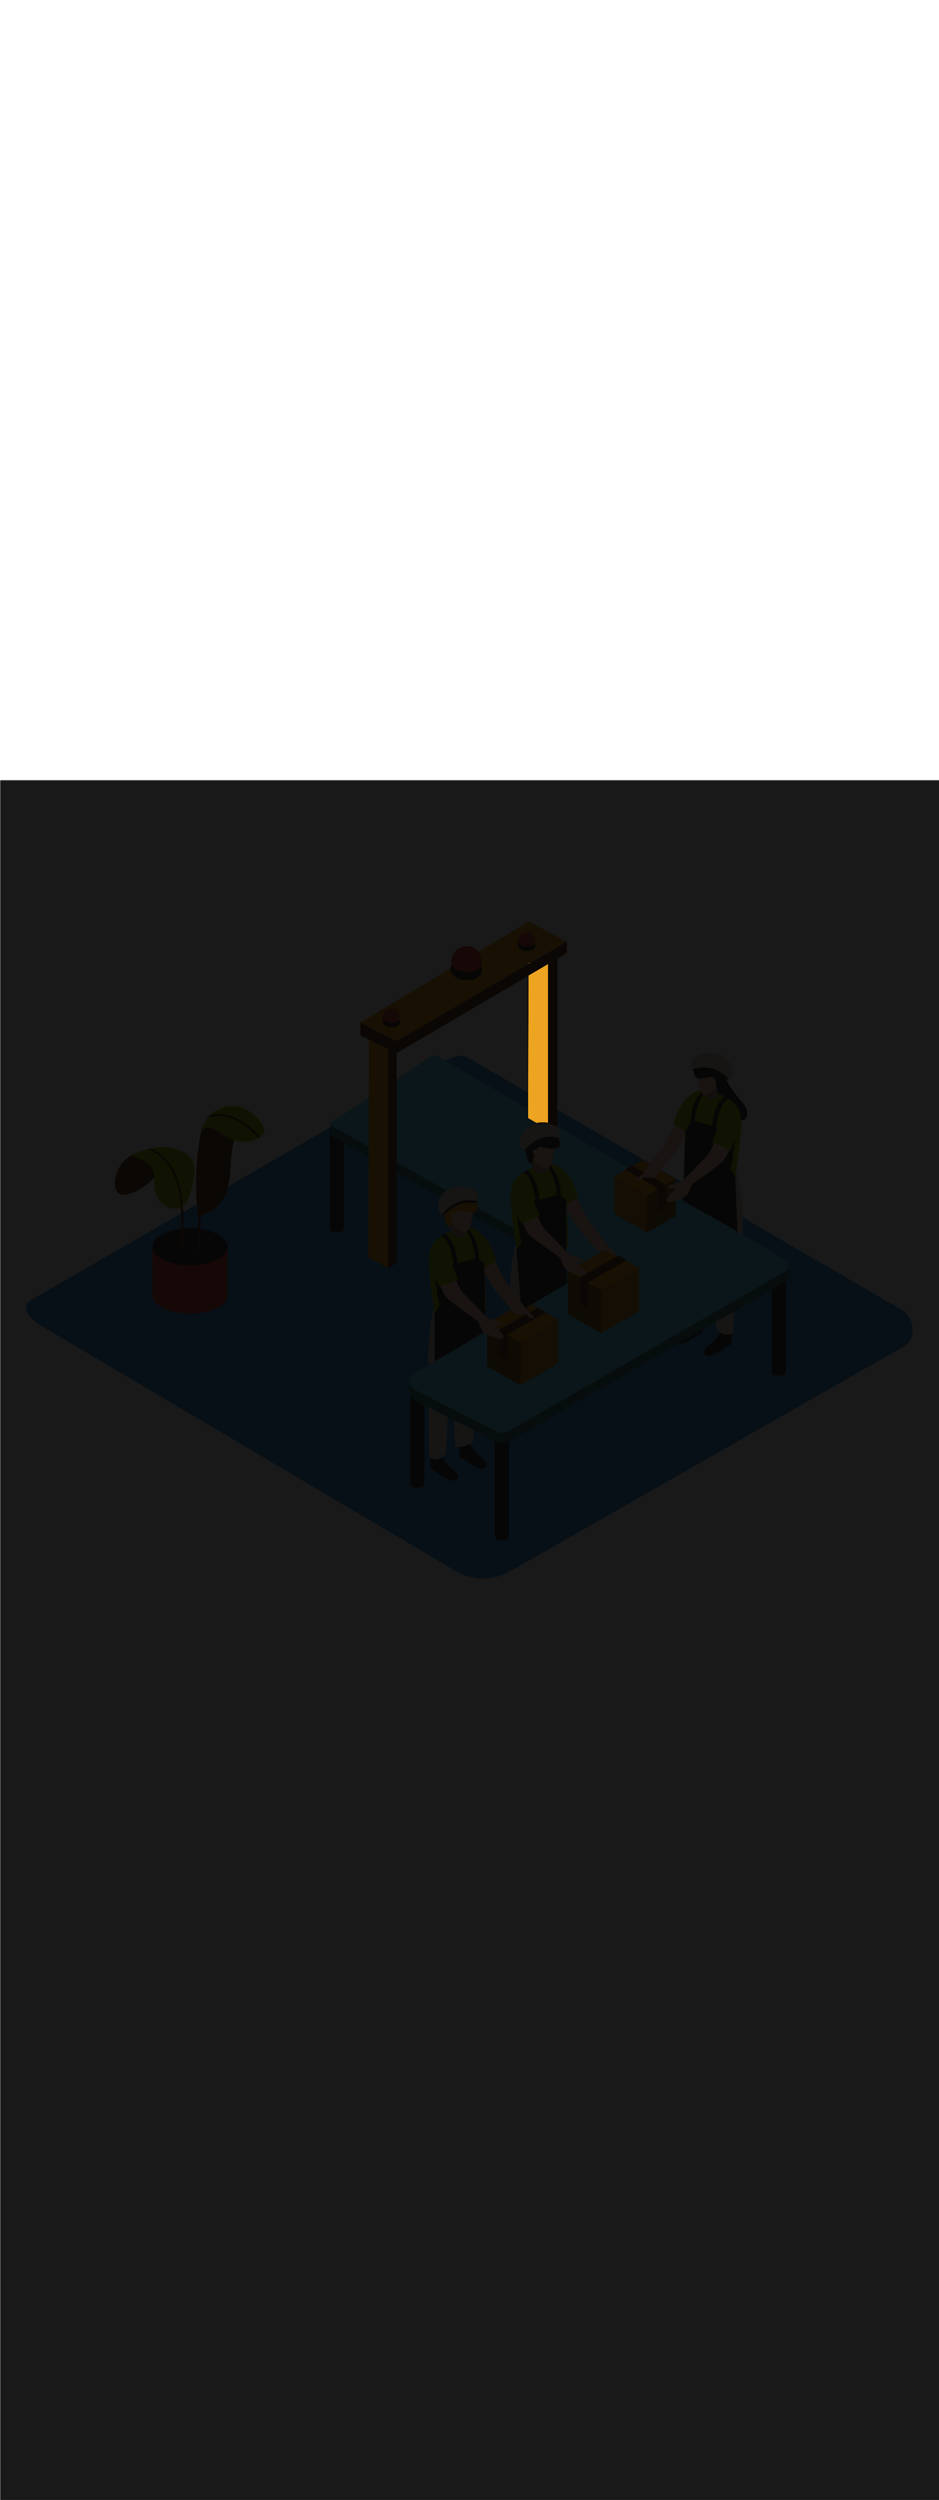 <ns0:svg xmlns:ns0="http://www.w3.org/2000/svg" version="1.1" id="Layer_1" x="0px" y="0px" viewBox="0 0 500 500" style="width: 188px;" xml:space="preserve" data-imageid="factory-worker-58" imageName="Factory Worker" class="illustrations_image"><ns0:defs><ns0:mask id="spotlight-mask"><ns0:rect x="0" y="0" width="100%" height="100%" fill="white" opacity="0.9" /><ns0:style type="text/css" fill="black" /><ns0:style type="text/css" style="" fill="black" /><ns0:path class="st6_factory-worker-58" d="M 282.306 97.287 L 282.157 97.332 L 282.007 97.376 L 281.885 97.412 L 281.634 97.56 L 281.615 97.581 L 281.586 97.62 L 281.56 97.662 L 281.539 97.707 L 281.522 97.753 L 281.519 97.764 L 282.363 97.27 L 282.306 97.287 Z M 281.473 105.316 L 281.47 106.141 L 281.467 106.965 L 281.458 109.438 L 281.455 110.262 L 281.445 112.735 L 281.442 113.559 L 281.436 115.207 L 281.433 116.031 L 281.421 119.328 L 281.418 120.153 L 281.412 121.801 L 281.409 122.625 L 281.397 125.922 L 281.394 126.747 L 281.388 128.395 L 281.385 129.219 L 281.382 130.044 L 281.376 131.692 L 281.373 132.516 L 281.37 133.341 L 281.367 134.165 L 281.361 135.813 L 281.358 136.638 L 281.355 137.462 L 281.352 138.286 L 281.348 139.11 L 281.342 140.759 L 281.336 142.407 L 281.327 144.88 L 281.324 145.704 L 281.321 146.528 L 281.318 147.353 L 281.312 149.001 L 281.309 149.825 L 281.303 151.474 L 281.3 152.298 L 281.297 153.122 L 281.294 153.947 L 281.291 154.771 L 281.288 155.595 L 281.279 158.068 L 281.276 158.892 L 281.273 159.716 L 281.27 160.541 L 281.261 163.013 L 281.255 164.662 L 281.245 167.135 L 281.239 168.783 L 281.23 171.256 L 281.227 172.08 L 281.224 172.904 L 281.221 173.728 L 281.212 176.201 L 281.206 177.85 L 281.2 179.498 L 281.202 179.545 L 281.208 179.592 L 281.219 179.637 L 281.234 179.682 L 281.253 179.725 L 281.277 179.766 L 281.303 179.804 L 281.334 179.84 L 281.367 179.873 L 281.404 179.903 L 281.443 179.929 L 281.595 180.02 L 281.595 180.02 L 281.747 180.111 L 281.747 180.111 L 281.899 180.201 L 281.9 180.202 L 282.051 180.292 L 282.052 180.292 L 282.204 180.382 L 282.204 180.382 L 282.356 180.472 L 282.356 180.472 L 282.508 180.562 L 282.509 180.562 L 282.661 180.651 L 282.661 180.651 L 282.813 180.74 L 282.814 180.741 L 282.966 180.829 L 282.966 180.83 L 283.118 180.918 L 283.119 180.919 L 283.271 181.007 L 283.271 181.007 L 283.424 181.095 L 283.424 181.096 L 283.576 181.184 L 283.729 181.272 L 283.882 181.36 L 284.034 181.448 L 284.187 181.535 L 284.34 181.623 L 284.493 181.71 L 284.646 181.797 L 284.799 181.884 L 284.952 181.971 L 285.105 182.058 L 285.258 182.144 L 285.41 182.231 L 285.563 182.317 L 285.712 182.401 L 285.825 182.377 L 285.829 182.376 L 285.972 182.348 L 285.976 182.347 L 286.119 182.32 L 286.123 182.319 L 286.267 182.294 L 286.271 182.293 L 286.414 182.268 L 286.419 182.268 L 286.563 182.245 L 286.567 182.244 L 286.711 182.222 L 286.716 182.221 L 286.86 182.201 L 286.864 182.2 L 287.009 182.181 L 287.013 182.18 L 287.158 182.163 L 287.162 182.162 L 287.307 182.145 L 287.312 182.145 L 287.457 182.13 L 287.461 182.129 L 287.606 182.115 L 287.611 182.115 L 287.756 182.102 L 287.756 182.102 L 287.761 182.101 L 287.837 182.096 L 287.84 182.095 L 287.915 182.09 L 287.918 182.09 L 287.994 182.085 L 287.996 182.084 L 288.072 182.08 L 288.075 182.08 L 288.151 182.075 L 288.153 182.075 L 288.229 182.071 L 288.231 182.071 L 288.308 182.067 L 288.31 182.067 L 288.386 182.064 L 288.389 182.064 L 288.465 182.061 L 288.467 182.061 L 288.543 182.058 L 288.546 182.058 L 288.622 182.056 L 288.625 182.056 L 288.701 182.054 L 288.703 182.054 L 288.78 182.052 L 288.782 182.052 L 288.859 182.051 L 288.861 182.051 L 288.937 182.05 L 288.94 182.05 L 289.016 182.05 L 289.019 182.05 L 289.095 182.05 L 289.098 182.05 L 289.174 182.05 L 289.177 182.05 L 289.253 182.051 L 289.256 182.051 L 289.332 182.052 L 289.335 182.052 L 289.411 182.054 L 289.414 182.054 L 289.49 182.056 L 289.493 182.056 L 289.569 182.058 L 289.572 182.058 L 289.648 182.061 L 289.651 182.061 L 289.727 182.064 L 289.73 182.064 L 289.806 182.067 L 289.809 182.067 L 289.886 182.071 L 289.888 182.071 L 289.965 182.075 L 289.967 182.075 L 290.044 182.08 L 290.046 182.08 L 290.123 182.084 L 290.125 182.085 L 290.202 182.09 L 290.204 182.09 L 290.281 182.095 L 290.284 182.096 L 290.36 182.101 L 290.363 182.102 L 290.44 182.108 L 290.442 182.108 L 290.519 182.115 L 290.521 182.115 L 290.598 182.122 L 290.6 182.122 L 290.677 182.129 L 290.679 182.13 L 290.756 182.137 L 290.758 182.138 L 290.835 182.146 L 290.837 182.146 L 290.914 182.154 L 290.917 182.155 L 290.993 182.164 L 290.996 182.164 L 291.072 182.173 L 291.075 182.173 L 291.151 182.183 L 291.154 182.183 L 291.23 182.193 L 291.233 182.193 L 291.309 182.204 L 291.312 182.204 L 291.388 182.215 L 291.391 182.215 L 291.467 182.226 L 291.47 182.226 L 291.546 182.238 L 291.549 182.238 L 291.625 182.25 L 291.627 182.25 L 291.704 182.262 L 291.706 182.263 L 291.783 182.275 L 291.785 182.276 L 291.8 182.278 L 291.8 97.972 L 281.477 104.033 L 281.473 105.316 Z" id="element_145" fill="black" /><ns0:path class="st6_factory-worker-58" d="M 282.306 97.287 L 282.157 97.332 L 282.007 97.376 L 281.885 97.412 L 281.634 97.56 L 281.615 97.581 L 281.586 97.62 L 281.56 97.662 L 281.539 97.707 L 281.522 97.753 L 281.519 97.764 L 282.363 97.27 L 282.306 97.287 Z M 281.473 105.316 L 281.47 106.141 L 281.467 106.965 L 281.458 109.438 L 281.455 110.262 L 281.445 112.735 L 281.442 113.559 L 281.436 115.207 L 281.433 116.031 L 281.421 119.328 L 281.418 120.153 L 281.412 121.801 L 281.409 122.625 L 281.397 125.922 L 281.394 126.747 L 281.388 128.395 L 281.385 129.219 L 281.382 130.044 L 281.376 131.692 L 281.373 132.516 L 281.37 133.341 L 281.367 134.165 L 281.361 135.813 L 281.358 136.638 L 281.355 137.462 L 281.352 138.286 L 281.348 139.11 L 281.342 140.759 L 281.336 142.407 L 281.327 144.88 L 281.324 145.704 L 281.321 146.528 L 281.318 147.353 L 281.312 149.001 L 281.309 149.825 L 281.303 151.474 L 281.3 152.298 L 281.297 153.122 L 281.294 153.947 L 281.291 154.771 L 281.288 155.595 L 281.279 158.068 L 281.276 158.892 L 281.273 159.716 L 281.27 160.541 L 281.261 163.013 L 281.255 164.662 L 281.245 167.135 L 281.239 168.783 L 281.23 171.256 L 281.227 172.08 L 281.224 172.904 L 281.221 173.728 L 281.212 176.201 L 281.206 177.85 L 281.2 179.498 L 281.202 179.545 L 281.208 179.592 L 281.219 179.637 L 281.234 179.682 L 281.253 179.725 L 281.277 179.766 L 281.303 179.804 L 281.334 179.84 L 281.367 179.873 L 281.404 179.903 L 281.443 179.929 L 281.595 180.02 L 281.595 180.02 L 281.747 180.111 L 281.747 180.111 L 281.899 180.201 L 281.9 180.202 L 282.051 180.292 L 282.052 180.292 L 282.204 180.382 L 282.204 180.382 L 282.356 180.472 L 282.356 180.472 L 282.508 180.562 L 282.509 180.562 L 282.661 180.651 L 282.661 180.651 L 282.813 180.74 L 282.814 180.741 L 282.966 180.829 L 282.966 180.83 L 283.118 180.918 L 283.119 180.919 L 283.271 181.007 L 283.271 181.007 L 283.424 181.095 L 283.424 181.096 L 283.576 181.184 L 283.729 181.272 L 283.882 181.36 L 284.034 181.448 L 284.187 181.535 L 284.34 181.623 L 284.493 181.71 L 284.646 181.797 L 284.799 181.884 L 284.952 181.971 L 285.105 182.058 L 285.258 182.144 L 285.41 182.231 L 285.563 182.317 L 285.712 182.401 L 285.825 182.377 L 285.829 182.376 L 285.972 182.348 L 285.976 182.347 L 286.119 182.32 L 286.123 182.319 L 286.267 182.294 L 286.271 182.293 L 286.414 182.268 L 286.419 182.268 L 286.563 182.245 L 286.567 182.244 L 286.711 182.222 L 286.716 182.221 L 286.86 182.201 L 286.864 182.2 L 287.009 182.181 L 287.013 182.18 L 287.158 182.163 L 287.162 182.162 L 287.307 182.145 L 287.312 182.145 L 287.457 182.13 L 287.461 182.129 L 287.606 182.115 L 287.611 182.115 L 287.756 182.102 L 287.756 182.102 L 287.761 182.101 L 287.837 182.096 L 287.84 182.095 L 287.915 182.09 L 287.918 182.09 L 287.994 182.085 L 287.996 182.084 L 288.072 182.08 L 288.075 182.08 L 288.151 182.075 L 288.153 182.075 L 288.229 182.071 L 288.231 182.071 L 288.308 182.067 L 288.31 182.067 L 288.386 182.064 L 288.389 182.064 L 288.465 182.061 L 288.467 182.061 L 288.543 182.058 L 288.546 182.058 L 288.622 182.056 L 288.625 182.056 L 288.701 182.054 L 288.703 182.054 L 288.78 182.052 L 288.782 182.052 L 288.859 182.051 L 288.861 182.051 L 288.937 182.05 L 288.94 182.05 L 289.016 182.05 L 289.019 182.05 L 289.095 182.05 L 289.098 182.05 L 289.174 182.05 L 289.177 182.05 L 289.253 182.051 L 289.256 182.051 L 289.332 182.052 L 289.335 182.052 L 289.411 182.054 L 289.414 182.054 L 289.49 182.056 L 289.493 182.056 L 289.569 182.058 L 289.572 182.058 L 289.648 182.061 L 289.651 182.061 L 289.727 182.064 L 289.73 182.064 L 289.806 182.067 L 289.809 182.067 L 289.886 182.071 L 289.888 182.071 L 289.965 182.075 L 289.967 182.075 L 290.044 182.08 L 290.046 182.08 L 290.123 182.084 L 290.125 182.085 L 290.202 182.09 L 290.204 182.09 L 290.281 182.095 L 290.284 182.096 L 290.36 182.101 L 290.363 182.102 L 290.44 182.108 L 290.442 182.108 L 290.519 182.115 L 290.521 182.115 L 290.598 182.122 L 290.6 182.122 L 290.677 182.129 L 290.679 182.13 L 290.756 182.137 L 290.758 182.138 L 290.835 182.146 L 290.837 182.146 L 290.914 182.154 L 290.917 182.155 L 290.993 182.164 L 290.996 182.164 L 291.072 182.173 L 291.075 182.173 L 291.151 182.183 L 291.154 182.183 L 291.23 182.193 L 291.233 182.193 L 291.309 182.204 L 291.312 182.204 L 291.388 182.215 L 291.391 182.215 L 291.467 182.226 L 291.47 182.226 L 291.546 182.238 L 291.549 182.238 L 291.625 182.25 L 291.627 182.25 L 291.704 182.262 L 291.706 182.263 L 291.783 182.275 L 291.785 182.276 L 291.8 182.278 L 291.8 97.972 L 281.477 104.033 L 281.473 105.316 Z" id="element_145" style="" fill="black" /></ns0:mask></ns0:defs><ns0:style type="text/css">
	.st0_factory-worker-58{fill:#4AA4E8;}
	.st1_factory-worker-58{fill:#473E39;}
	.st2_factory-worker-58{fill:#E0D6CD;}
	.st3_factory-worker-58{opacity:0.63;fill:url(#SVGID_1_);enable-background:new    ;}
	.st4_factory-worker-58{fill:#68E1FD;}
	.st5_factory-worker-58{opacity:0.61;fill:#3A3935;enable-background:new    ;}
	.st6_factory-worker-58{fill:#EDA421;}
	.st7_factory-worker-58{fill:#754C24;}
	.st8_factory-worker-58{fill:#E05342;}
	.st9_factory-worker-58{fill:#3A3935;}
	.st10_factory-worker-58{opacity:0.63;fill:url(#SVGID_00000002357216511214276740000009219274794042331277_);enable-background:new    ;}
	.st11_factory-worker-58{opacity:0.5;fill:#3A3935;enable-background:new    ;}
	.st12_factory-worker-58{opacity:0.2;fill:#3A3935;enable-background:new    ;}
	.st13_factory-worker-58{opacity:0.63;fill:url(#SVGID_00000062879558210823061030000003876816625058579846_);enable-background:new    ;}
	.st14_factory-worker-58{opacity:0.63;fill:url(#SVGID_00000107563316759563581290000009093506711244094644_);enable-background:new    ;}
	.st15_factory-worker-58{fill:#FFC8A9;}
	.st16_factory-worker-58{fill:#A2C609;}
	.st17_factory-worker-58{opacity:0.3;fill:#3A3935;enable-background:new    ;}
	.st18_factory-worker-58{opacity:0.63;fill:url(#SVGID_00000084514778806881865860000017573732512895611789_);enable-background:new    ;}
</ns0:style>
<ns0:path id="field_factory-worker-58" class="st0_factory-worker-58" d="M243,421L23.1,291c-7-3.9-13-10.4-6.2-14.6l220.7-127.2c3.3-2.1,8.3-3.4,11.7-1.4l230.8,134&#10;&#09;c7,4.1,8.3,15.4,1.2,19.5L272,420.7C263.1,426,252,426.1,243,421z" />
<ns0:g id="factory-workers_factory-worker-58">
	<ns0:path class="st1_factory-worker-58" d="M367.8,275.6c0,0,1.1,11,0.5,12.2c-1.4,2.3-3.2,4.3-5.3,5.9c-2.1,1.7-4.9,4.5-1.9,6s12-5.5,12.9-5.9&#10;&#09;&#09;s1-12.4,1-12.4" />
	<ns0:path class="st1_factory-worker-58" d="M383,282c0,0,1.1,11,0.5,12.2c-1.5,2.2-3.3,4.3-5.4,5.9c-2.1,1.7-4.9,4.5-1.9,6s12-5.5,12.9-5.9s1-12.4,1-12.4&#10;&#09;&#09;" />
	<ns0:path class="st2_factory-worker-58" d="M390.9,234.7c0.2,5,0.2,10.1-0.1,15.4c0,0.4,0.1,0.8,0.4,1.1c-0.3,17.3-0.6,42.1-0.6,42.5c0,0.6-5.4,3.7-9.1-2&#10;&#09;&#09;l-4.4-41.5l-0.4,38.2c0,0-6,3.5-9.6-2.8l-2.7-57.9L390.9,234.7z" />
	<ns0:path class="st1_factory-worker-58" d="M371.8,267.1c0,0,1.1,11,0.5,12.2c-1.5,2.3-3.3,4.3-5.3,6c-2.1,1.7-4.9,4.5-1.9,6s12-5.5,12.9-5.9&#10;&#09;&#09;s1-12.4,1-12.4" />
	<ns0:path class="st2_factory-worker-58" d="M380.7,278l2.5-46.6l1.8,43.8c2.2-1.5,4.4-2.9,6.5-4.5c1.1-5.9,2.3-11.8,3.4-17.7c0.3-9.4,1.1-18.9,0.2-28.3&#10;&#09;&#09;l-26.9-5.4l2.7,57.9c2,1.5,4.3,2.5,6.8,2.8C378.7,279.3,379.7,278.7,380.7,278z" />
	<ns0:path class="st1_factory-worker-58" d="M295.1,305.9c0,0-1.1,11-0.5,12.2c1.5,2.2,3.3,4.2,5.3,5.9c2.1,1.7,4.9,4.5,1.9,6s-12-5.5-12.9-5.9&#10;&#09;&#09;s-1-12.3-1-12.3" />
	<ns0:path class="st1_factory-worker-58" d="M280,312.2c0,0-1.1,11-0.5,12.2c1.5,2.3,3.3,4.3,5.3,6c2.1,1.7,4.9,4.5,1.9,6s-12-5.5-12.9-5.9s-1-12.3-1-12.3&#10;&#09;&#09;" />
	<ns0:path class="st2_factory-worker-58" d="M271.7,267.6c-0.2,5,0.2,7.5,0.5,12.8c0,0.4-0.1,0.8-0.4,1.1c0.3,17.3,0.6,42.1,0.6,42.5c0,0.6,5.4,3.7,9.1-2&#10;&#09;&#09;l2.2-51.8l2.6,48.5c3.5,0.4,6.9-0.7,9.7-2.8l2.7-57.9L271.7,267.6z" />
	
		<ns0:linearGradient id="SVGID_1_-factory-worker-58" gradientUnits="userSpaceOnUse" x1="227.899" y1="97.151" x2="407.789" y2="216.521" gradientTransform="matrix(1 0 0 -1 0 502)">
		<ns0:stop offset="0" style="stop-color:#4AA4E8;stop-opacity:0" />
		<ns0:stop offset="0.99" style="stop-color:#754C24" />
	</ns0:linearGradient>
	<ns0:polyline class="st3_factory-worker-58" points="219.4,375.8 268.5,404.5 417.4,313.8 368.6,286.5 &#09;" />
	<ns0:path class="st1_factory-worker-58" d="M251.2,341.9c0,0-1.1,11-0.5,12.2c1.5,2.2,3.3,4.3,5.3,5.9c2.1,1.7,4.9,4.5,1.9,6.1s-12-5.5-12.9-5.9&#10;&#09;&#09;s-0.9-12.3-0.9-12.3" />
	<ns0:path class="st1_factory-worker-58" d="M236,348.3c0,0-1.1,11-0.5,12.2c1.5,2.3,3.3,4.3,5.3,6c2.1,1.7,4.9,4.5,1.9,6s-12-5.5-12.9-5.9s-1-12.3-1-12.3&#10;&#09;&#09;" />
	<ns0:path class="st2_factory-worker-58" d="M228.2,301c-0.2,5-0.2,10.1,0.1,15.4c0,0.4-0.1,0.8-0.4,1.1c0.3,17.3,0.6,42.1,0.6,42.5c0,0.6,5.4,3.7,9.1-2&#10;&#09;&#09;l2.2-51.8l2.6,48.5c3.5,0.4,6.9-0.7,9.7-2.8l2.7-57.9L228.2,301z" />
	<ns0:path class="st1_factory-worker-58" d="M177.9,184.2h2.9c1.3,0,2.3,1,2.3,2.3v51.7c0,1.3-1,2.3-2.3,2.3h-2.9c-1.3,0-2.3-1-2.3-2.3v-51.7&#10;&#09;&#09;C175.6,185.2,176.6,184.2,177.9,184.2z" />
	<ns0:path class="st1_factory-worker-58" d="M220.8,320.1h2.9c1.3,0,2.3,1,2.3,2.3v51.7c0,1.3-1,2.3-2.3,2.3h-2.9c-1.3,0-2.3-1-2.3-2.3v-51.7&#10;&#09;&#09;C218.4,321.2,219.5,320.1,220.8,320.1z" />
	<ns0:path class="st1_factory-worker-58" d="M265.8,344.9h2.9c1.3,0,2.3,1,2.3,2.3v54.9c0,1.3-1,2.3-2.3,2.3h-2.9c-1.3,0-2.3-1-2.3-2.3v-54.9&#10;&#09;&#09;C263.5,346,264.5,344.9,265.8,344.9z" />
	<ns0:path class="st1_factory-worker-58" d="M413.3,257.3h2.9c1.3,0,2.3,1,2.3,2.3v54.9c0,1.3-1,2.3-2.3,2.3h-2.9c-1.3,0-2.3-1-2.3-2.3v-54.9&#10;&#09;&#09;C411,258.3,412,257.3,413.3,257.3z" />
	<ns0:polygon class="st4_factory-worker-58 targetColor" points="420,258.2 420,263.6 417.4,265.6 416.4,259.5 &#09;" style="fill: rgb(104, 225, 253);" />
	<ns0:polygon class="st5_factory-worker-58" points="420,258.2 420,263.6 417.4,265.6 416.4,259.5 &#09;" />
	<ns0:path class="st4_factory-worker-58 targetColor" d="M418.2,260.5L227.1,148.7c-16.9,11.5-34.1,22.7-51.2,33.9v6.4l132.4,74.4c1.7,0.9,2.3,3.1,1.3,4.8&#10;&#09;&#09;c-0.3,0.5-0.7,1-1.3,1.3l-87.6,51.4l-2.6-1.5v5.8c0,0.2,0,0.3,0,0.5v0.8h0.1c0.3,1.5,1.3,2.7,2.6,3.4l43.4,22.1&#10;&#09;&#09;c2.2,1.1,4.8,1,6.9-0.2l147.1-84.9c1.7-1,2.3-3.1,1.3-4.8C419.2,261.3,418.8,260.8,418.2,260.5z" style="fill: rgb(104, 225, 253);" />
	<ns0:path class="st5_factory-worker-58" d="M418.2,260.5L227.1,148.7c-16.9,11.5-34.1,22.7-51.2,33.9v6.4l132.4,74.4c1.7,0.9,2.3,3.1,1.3,4.8&#10;&#09;&#09;c-0.3,0.5-0.7,1-1.3,1.3l-87.6,51.4l-2.6-1.5v5.8c0,0.2,0,0.3,0,0.5v0.8h0.1c0.3,1.5,1.3,2.7,2.6,3.4l43.4,22.1&#10;&#09;&#09;c2.2,1.1,4.8,1,6.9-0.2l147.1-84.9c1.7-1,2.3-3.1,1.3-4.8C419.2,261.3,418.8,260.8,418.2,260.5z" />
	<ns0:path class="st4_factory-worker-58 targetColor" d="M418.2,255.2l-184.6-108c-1.4-0.8-3.1-0.8-4.5,0.1c-17.6,12-35.4,23.7-53.2,35.3v1L308.3,258&#10;&#09;&#09;c1.7,0.9,2.3,3.1,1.3,4.8c-0.3,0.5-0.7,1-1.3,1.3l-87.8,51.5c-2.4,1.4-3.2,4.4-1.8,6.8c0.5,0.8,1.2,1.5,2.1,2l43.4,22.1&#10;&#09;&#09;c2.2,1.1,4.8,1,6.9-0.2l147.1-84.9c1.7-1,2.3-3.1,1.3-4.8C419.2,256,418.8,255.5,418.2,255.2z" style="fill: rgb(104, 225, 253);" />
	<ns0:path class="st6_factory-worker-58" d="M296.8,188.1V93.5L282,97.9l-0.3,81.6C286.7,182.5,291.8,185.1,296.8,188.1z" />
	<ns0:path class="st7_factory-worker-58" d="M296.8,188.1V93.5l-4.5,1.3v90.7C293.8,186.3,295.3,187.2,296.8,188.1z" />
	<ns0:polygon class="st6_factory-worker-58" points="191.9,129.1 211.2,138.9 301.5,85.9 281.7,75.3 &#09;" />
	<ns0:polygon class="st7_factory-worker-58" points="211.2,145.3 301.8,92.1 301.8,85.9 211.2,138.9 &#09;" />
	<ns0:polygon class="st6_factory-worker-58" points="196.5,134.7 196.1,253.9 206.7,259.7 211.2,257 211.2,138.9 &#09;" />
	<ns0:polygon class="st7_factory-worker-58" points="206.7,259.7 206.7,138.9 211.2,141.3 211.2,257 &#09;" />
	<ns0:circle class="st8_factory-worker-58" cx="208.3" cy="125.9" r="4.4" />
	<ns0:path class="st9_factory-worker-58" d="M204,126.7c0,0,0.4,2.3,4.4,2.4c4.2,0.1,4.3-2,4.3-2c0.3,0.7,0.3,1.4,0.2,2.1c-0.3,1.1-1.5,2.3-4.4,2.3&#10;&#09;&#09;c-1.7,0.1-3.3-0.7-4.4-2C203.6,128.6,203.6,127.6,204,126.7z" />
	<ns0:circle class="st8_factory-worker-58" cx="248.4" cy="96.4" r="8" />
	<ns0:path class="st9_factory-worker-58" d="M240.5,97.9c0,0.1,0.7,4.1,7.9,4.3c7.5,0.2,7.7-3.6,7.7-3.6c0.5,1.2,0.6,2.5,0.3,3.8c-0.5,1.9-2.7,4.1-8,4.1&#10;&#09;&#09;c-3.1,0.1-6-1.2-7.9-3.7C239.2,100.8,240.5,97.9,240.5,97.9z" />
	<ns0:polygon class="st7_factory-worker-58" points="191.9,129.1 191.9,135.9 211.2,145.3 211.2,138.9 &#09;" />
	<ns0:circle class="st8_factory-worker-58" cx="280.5" cy="85.3" r="4.4" />
	<ns0:path class="st9_factory-worker-58" d="M276.1,86.1c0,0,0.4,2.3,4.4,2.4c4.2,0.1,4.3-2,4.3-2c0.3,0.7,0.3,1.4,0.2,2.1c-0.3,1.1-1.5,2.3-4.4,2.3&#10;&#09;&#09;c-1.7,0.1-3.3-0.7-4.4-2C275.7,88,275.7,87,276.1,86.1z" />
	
		<ns0:linearGradient id="SVGID_00000124131632111508491960000006013261234445777280_-factory-worker-58" gradientUnits="userSpaceOnUse" x1="365.742" y1="249.598" x2="350.792" y2="271.348" gradientTransform="matrix(1 0 0 -1 0 502)">
		<ns0:stop offset="0" style="stop-color:#4AA4E8;stop-opacity:0" />
		<ns0:stop offset="0.99" style="stop-color:#754C24" />
	</ns0:linearGradient>
	<ns0:path style="opacity:0.63;fill:url(#SVGID_00000124131632111508491960000006013261234445777280_);enable-background:new    ;" d="&#10;&#09;&#09;M356.6,227l-18.1,10.6l15.7,9.2l18.1-9.7C367.1,233.6,361.9,230.3,356.6,227z" />
	<ns0:polyline class="st6_factory-worker-58" points="359.8,212.2 359.8,231.9 344.4,240.7 327.1,230.4 327.1,210.8 &#09;" />
	<ns0:polyline class="st11_factory-worker-58" points="359.8,212.2 359.8,231.9 344.4,240.7 327.1,230.4 327.1,210.8 &#09;" />
	<ns0:polygon class="st6_factory-worker-58" points="359.8,212.2 342,202.1 327.1,210.8 344.4,221 &#09;" />
	<ns0:polygon class="st6_factory-worker-58" points="344.4,221 344.4,240.7 327.1,230.4 327.1,210.8 &#09;" />
	<ns0:polygon class="st12_factory-worker-58" points="344.4,221 344.4,240.7 327.1,230.4 327.1,210.8 &#09;" />
	<ns0:polygon class="st7_factory-worker-58" points="354.2,215.1 336.4,205 332.7,207.2 350.3,217.3 350.3,229.4 354.2,227.4 &#09;" />
	
		<ns0:linearGradient id="SVGID_00000163752388722065511110000010695988412360062125_-factory-worker-58" gradientUnits="userSpaceOnUse" x1="301.172" y1="167.238" x2="283.282" y2="193.279" gradientTransform="matrix(1 0 0 -1 0 502)">
		<ns0:stop offset="0" style="stop-color:#4AA4E8;stop-opacity:0" />
		<ns0:stop offset="0.99" style="stop-color:#754C24" />
	</ns0:linearGradient>
	<ns0:path style="opacity:0.63;fill:url(#SVGID_00000163752388722065511110000010695988412360062125_);enable-background:new    ;" d="&#10;&#09;&#09;M290.2,304.3L268.5,317l18.8,11l21.7-11.6C302.7,312.3,296.5,308.3,290.2,304.3z" />
	<ns0:polyline class="st6_factory-worker-58" points="259.4,289 259.4,311.8 277.2,322 297.2,310.1 297.2,287.3 &#09;" />
	<ns0:polyline class="st11_factory-worker-58" points="259.4,289 259.4,311.8 277.2,322 297.2,310.1 297.2,287.3 &#09;" />
	<ns0:polygon class="st6_factory-worker-58" points="259.4,289 280,277.3 297.2,287.3 277.2,299.2 &#09;" />
	<ns0:polygon class="st6_factory-worker-58" points="277.2,299.2 277.2,322 297.2,310.1 297.2,287.3 &#09;" />
	<ns0:polygon class="st12_factory-worker-58" points="277.2,299.2 277.2,322 297.2,310.1 297.2,287.3 &#09;" />
	<ns0:polygon class="st7_factory-worker-58" points="265.8,292.4 286.4,280.7 290.8,283.2 270.3,294.9 270.3,308.9 265.8,306.5 &#09;" />
	
		<ns0:linearGradient id="SVGID_00000065755235189220674860000009540863709748096169_-factory-worker-58" gradientUnits="userSpaceOnUse" x1="344.073" y1="194.965" x2="326.183" y2="220.995" gradientTransform="matrix(1 0 0 -1 0 502)">
		<ns0:stop offset="0" style="stop-color:#4AA4E8;stop-opacity:0" />
		<ns0:stop offset="0.99" style="stop-color:#754C24" />
	</ns0:linearGradient>
	<ns0:path style="opacity:0.63;fill:url(#SVGID_00000065755235189220674860000009540863709748096169_);enable-background:new    ;" d="&#10;&#09;&#09;M333.1,276.6l-21.7,12.7l18.8,11l21.6-11.6C345.6,284.6,339.4,280.5,333.1,276.6z" />
	<ns0:polyline class="st6_factory-worker-58" points="302.3,261.3 302.3,284.1 320.1,294.2 340.2,282.4 340.2,259.6 &#09;" />
	<ns0:polyline class="st11_factory-worker-58" points="302.3,261.3 302.3,284.1 320.1,294.2 340.2,282.4 340.2,259.6 &#09;" />
	<ns0:polygon class="st6_factory-worker-58" points="302.3,261.3 322.9,249.5 340.2,259.6 320.1,271.4 &#09;" />
	<ns0:polygon class="st6_factory-worker-58" points="320.1,271.4 320.1,294.2 340.2,282.4 340.2,259.6 &#09;" />
	<ns0:polygon class="st12_factory-worker-58" points="320.1,271.4 320.1,294.2 340.2,282.4 340.2,259.6 &#09;" />
	<ns0:polygon class="st7_factory-worker-58" points="308.8,264.6 329.4,252.9 333.7,255.5 313.2,267.2 313.2,281.2 308.8,278.8 &#09;" />
	<ns0:path class="st15_factory-worker-58" d="M306.3,220.6c0,0,5.7,11.9,7.8,14.4s10.2,13.6,10.2,13.6s4.1,3,3.2,3.9s-3.8-2.1-3.8-2.1l-5.7,0.3&#10;&#09;&#09;c0,0-8.9-10.9-10.9-13.2s-7.4-13-7.4-13" />
	<ns0:path class="st2_factory-worker-58" d="M274.7,245.7c0,0.1,0,0.2,0,0.3c-1.7,7.1-2.7,14.3-3,21.6c9.5,3.6,20.9-1.1,28.6-8.8L274.7,245.7z" />
	<ns0:path class="st16_factory-worker-58" d="M284.9,205.9c0,0-10,2.4-12.3,10.2s3,36.3,3,36.3s16.1,6.1,26.8-4.3c0,0,0-39.9-6-43.1&#10;&#09;&#09;C291.9,202.6,284.9,205.9,284.9,205.9z" />
	<ns0:path class="st16_factory-worker-58" d="M295.7,204.7c0,0,8.5,2.9,12.1,17.4c0,0-5.9,3.7-8.1,4.5" />
	<ns0:path class="st1_factory-worker-58" d="M301.5,223.4l-2.9-2.4c0-13.1-7.9-17.9-7.9-17.9l-0.8,0.7c5.9,5.9,7,16.4,6.5,16.8s-9.1,2.6-9.1,2.6&#10;&#09;&#09;c-0.1-1.7-0.3-3.4-0.7-5.1c-0.3-1.4-0.8-2.8-1.4-4.2c-0.5-1.1-1-2.2-1.7-3.2c-0.5-0.8-1-1.5-1.6-2.2c-0.2-0.4-0.6-0.6-1-0.8&#10;&#09;&#09;c-0.2-0.1-0.3-0.1-0.5-0.1c-0.7,0.4-1.4,0.8-2.1,1.3c4.9,0.4,6.9,14.8,6.9,14.8s-2.5,0.2-1.6,7.1s-8.6,19-8.6,19l2.6,32.3&#10;&#09;&#09;l24.1-14.1L301.5,223.4z" />
	<ns0:path class="st9_factory-worker-58" d="M281.6,236.6l-7.3-11.9l0.3,3.5c0,0,0.1,0.1,0.1,0.2c0.7,3.6,1.5,10.7,1.7,11.7l1.2,6l4.6-6.6L281.6,236.6z" />
	<ns0:path class="st15_factory-worker-58" d="M284.9,228.4c0,0,2.9,8.2,5.1,10.5s13.6,14,14,14.1s7.2,1.2,6.9,2.6s-4.4,0.7-4.4,0.7s6.4,5.1,5.1,6.8&#10;&#09;&#09;s-10.7-2.3-11.4-4.2s-1.8-4.7-1.8-4.7s-15.5-10.8-17.1-12.9s-5.4-11.3-5.4-11.3S279.7,225.8,284.9,228.4z" />
	<ns0:path class="st16_factory-worker-58" d="M273.1,225.6c0,0,4.1,10,4.3,10.2s9-3.7,10-3.9l-4.6-11.3" />
	<ns0:path class="st15_factory-worker-58" d="M287.3,209.2c1.3,0.4,2.7,0.3,4-0.1v-6.7l-8.1-1.2l0.5,6.2C284.8,208.3,286,208.9,287.3,209.2z" />
	<ns0:path class="st17_factory-worker-58" d="M287.3,209.2c1.3,0.4,2.7,0.3,4-0.1v-6.7l-8.1-1.2l0.5,6.2C284.8,208.3,286,208.9,287.3,209.2z" />
	<ns0:path class="st15_factory-worker-58" d="M295.6,192.9c0.3,0.3-1.3,14.1-4.3,13.9s-8.4-4-8.4-9.4S291.9,188.2,295.6,192.9z" />
	<ns0:path class="st1_factory-worker-58" d="M291.1,186.7c-7.9-0.9-11.4,4.4-11.3,8s1.1,9.3,3,9.4c0.3,0,0.5-0.1,0.8-0.2c0.1-1.4,0.4-2.7,0.9-4&#10;&#09;&#09;c-0.5-0.9-1.3-2.5-0.2-3.2c0.4-0.4,1.1-0.3,1.4,0.1c0.1,0.1,0.1,0.1,0.1,0.2c0.1-1,1-1.8,2-1.8c0,0,7.2,1.7,9.2,0.5&#10;&#09;&#09;S298.9,187.6,291.1,186.7z" />
	<ns0:path class="st2_factory-worker-58" d="M287.8,182.6c-4.8,0.4-9.4,2.9-10.6,7.7s0.4,6.6,2.9,7.3c0,0,7.8-8.9,17.1-6.3c0.7,0.2,0.8-2.6,0.8-3&#10;&#09;&#09;c0.2-1.9-0.9-3.8-2.7-4.5C292.9,182.8,290.3,182.4,287.8,182.6z" />
	<ns0:path class="st9_factory-worker-58" d="M280,197.6l-0.9-0.3c0,0,6.8-10.1,18.5-7l-0.3,1.1c-3.3-0.8-6.8-0.5-10,0.8C284.6,193.5,282.1,195.3,280,197.6&#10;&#09;&#09;z" />
	<ns0:path class="st15_factory-worker-58" d="M262.8,254.4c0,0,5.6,11.9,7.8,14.4s10.2,13.6,10.2,13.6s4.1,3,3.2,3.9s-3.8-2.1-3.8-2.1l-5.7,0.3&#10;&#09;&#09;c0,0-8.9-10.9-10.9-13.2s-7.4-13-7.4-13" />
	<ns0:path class="st2_factory-worker-58" d="M231.2,279.5c0,0.1,0,0.2,0,0.3c-1.7,7.1-2.7,14.3-3,21.6c9.5,3.6,20.9-1.1,28.6-8.8L231.2,279.5z" />
	<ns0:path class="st16_factory-worker-58" d="M241.3,239.7c0,0-10,2.4-12.3,10.3s3,36.3,3,36.3s16.1,6.1,26.8-4.3c0,0,0-39.9-6-43.1&#10;&#09;&#09;C248.4,236.4,241.3,239.7,241.3,239.7z" />
	<ns0:path class="st16_factory-worker-58" d="M252.1,238.6c0,0,8.5,2.9,12.1,17.4c0,0-5.9,3.7-8.1,4.5" />
	<ns0:path class="st1_factory-worker-58" d="M257.9,257.2l-2.9-2.4c0-13.1-7.9-17.9-7.9-17.9l-0.8,0.7c5.9,5.9,7,16.4,6.5,16.8s-9.1,2.6-9.1,2.6&#10;&#09;&#09;c-0.1-1.7-0.3-3.4-0.8-5.1c-0.3-1.4-0.8-2.8-1.4-4.2c-0.5-1.1-1-2.2-1.7-3.2c-0.5-0.8-1-1.5-1.6-2.2c-0.2-0.4-0.6-0.6-0.9-0.8&#10;&#09;&#09;c-0.2-0.1-0.3-0.1-0.5-0.1c-0.7,0.4-1.4,0.8-2.1,1.3c4.9,0.4,6.9,14.8,6.9,14.8s-2.5,0.2-1.6,7.1s-8.6,19-8.6,19v25.6&#10;&#09;&#09;c-0.6,0.7,27.2-16,27.2-16L257.9,257.2z" />
	<ns0:path class="st9_factory-worker-58" d="M238.1,270.4l-7.3-11.9l0.3,3.5c0,0.1,0,0.1,0.1,0.2c0.7,3.6,1.5,10.7,1.7,11.7l1.2,6l4.6-6.6L238.1,270.4z" />
	<ns0:path class="st15_factory-worker-58" d="M241.3,262.2c0,0,2.9,8.2,5.1,10.5s13.6,14,14,14.1s7.2,1.2,6.8,2.5s-4.4,0.7-4.4,0.7s6.4,5.1,5.1,6.8&#10;&#09;&#09;s-10.7-2.3-11.4-4.2s-1.9-4.7-1.9-4.7s-15.5-10.8-17.1-12.9s-5.4-11.3-5.4-11.3S236.1,259.7,241.3,262.2z" />
	<ns0:path class="st16_factory-worker-58" d="M229.6,259.4c0,0,4.1,10,4.3,10.2s9-3.7,10-3.9l-4.6-11.3" />
	<ns0:path class="st15_factory-worker-58" d="M243.8,243.1c1.3,0.4,2.7,0.3,4.1-0.1v-6.7l-8.1-1.2l0.5,6.2C241.3,242.1,242.5,242.7,243.8,243.1z" />
	<ns0:path class="st17_factory-worker-58" d="M243.8,243.1c1.3,0.4,2.7,0.3,4.1-0.1v-6.7l-8.1-1.2l0.5,6.2C241.3,242.1,242.5,242.7,243.8,243.1z" />
	<ns0:path class="st15_factory-worker-58" d="M252.1,226.7c0.3,0.3-1.3,14.1-4.3,13.9s-8.4-4-8.4-9.4S248.4,222,252.1,226.7z" />
	<ns0:path class="st6_factory-worker-58" d="M247.5,220.5c-7.9-0.9-11.4,4.4-11.3,8s1.1,9.3,3,9.4c0.3,0,0.5-0.1,0.8-0.2c0.1-1.4,0.4-2.7,0.9-4&#10;&#09;&#09;c-0.5-0.9-1.3-2.5-0.2-3.2c0.4-0.3,1.1-0.3,1.4,0.1c0,0.1,0.1,0.1,0.1,0.2c0.1-1,1-1.8,2-1.8c0,0,7.2,1.7,9.2,0.5&#10;&#09;&#09;S255.4,221.4,247.5,220.5z" />
	<ns0:path class="st2_factory-worker-58" d="M244.2,216.4c-4.8,0.4-9.4,2.9-10.6,7.7s0.4,6.6,2.9,7.3c0,0,7.8-8.9,17.1-6.3c0.7,0.2,0.8-2.6,0.8-3&#10;&#09;&#09;c0.2-1.9-0.9-3.8-2.7-4.5C249.3,216.6,246.8,216.2,244.2,216.4z" />
	<ns0:path class="st9_factory-worker-58" d="M236.5,231.4l-0.9-0.3c0,0,6.8-10.1,18.5-7l-0.3,1.1c-3.3-0.8-6.8-0.5-10,0.8&#10;&#09;&#09;C241.1,227.3,238.6,229.2,236.5,231.4z" />
	<ns0:path class="st1_factory-worker-58" d="M386.5,158.5c0,0,1,3.2,5.1,8.6s7.1,6.9,6,11.9s-11.1-0.2-16.1-0.6s-6-8.1-5.4-11.8" />
	<ns0:path class="st15_factory-worker-58" d="M360.2,181.5c0,0-5.6,11.9-7.8,14.4s-10.2,13.6-10.2,13.6s-4.1,3-3.2,3.9s3.8-2.1,3.8-2.1l5.7,0.3&#10;&#09;&#09;c0,0,8.9-10.9,10.9-13.2s7.4-13,7.4-13" />
	<ns0:path class="st2_factory-worker-58" d="M366.2,219.7l25.8-13.3c1.5,7.2,2.6,14.5,3.3,21.8C385.8,232.3,374,227.5,366.2,219.7z" />
	<ns0:path class="st16_factory-worker-58" d="M381.7,166.8c0,0,10,2.4,12.3,10.2s-3,36.3-3,36.3s-16.1,6.1-26.8-4.3c0,0,0-39.9,6-43.1&#10;&#09;&#09;C374.6,163.6,381.7,166.8,381.7,166.8z" />
	<ns0:path class="st16_factory-worker-58" d="M370.8,165.6c0,0-8.4,2.9-12.1,17.4c0,0,5.9,3.7,8.1,4.5" />
	<ns0:path class="st1_factory-worker-58" d="M364.9,186.9l3-5.1c0-13.1,7.9-17.9,7.9-17.9l0.8,0.7c-5.9,5.9-7,16.4-6.5,16.8s9.1,2.6,9.1,2.6&#10;&#09;&#09;c0.1-1.7,0.3-3.4,0.7-5.1c0.3-1.4,0.8-2.8,1.4-4.2c0.5-1.1,1-2.2,1.7-3.2c0.5-0.8,1-1.5,1.6-2.2c0.2-0.4,0.6-0.6,1-0.8&#10;&#09;&#09;c0.1,0,0.4-0.1,0.5-0.1c0.7,0.4,1.4,0.8,2.1,1.3c-4.9,0.4-6.9,14.8-6.9,14.8s2.5,0.2,1.6,7.1s8.6,19,8.6,19l1.2,29.6l-29-16.4&#10;&#09;&#09;L364.9,186.9z" />
	<ns0:path class="st15_factory-worker-58" d="M374.7,163.3L374.7,163.3c0.2,0.3,0.4,0.5,0.4,0.8c0.5,2.1,0.9,4.2,1.3,6.3c0.8,0.1,1.6,0,2.4-0.2&#10;&#09;&#09;c1.3-0.3,2.5-1,3.5-1.9l0.5-6.2L374.7,163.3z" />
	<ns0:path class="st17_factory-worker-58" d="M374.7,163.3L374.7,163.3c0.2,0.3,0.4,0.5,0.4,0.8c0.5,2.1,0.9,4.2,1.3,6.3c0.8,0.1,1.6,0,2.4-0.2&#10;&#09;&#09;c1.3-0.3,2.5-1,3.5-1.9l0.5-6.2L374.7,163.3z" />
	<ns0:path class="st15_factory-worker-58" d="M370.9,153.8c-0.3,0.3,1.3,14.1,4.3,13.8s8.4-4,8.4-9.4S374.6,149.1,370.9,153.8z" />
	<ns0:path class="st9_factory-worker-58" d="M384.9,197.5l7.3-11.9l-0.3,3.5c0,0.1-0.1,0.1-0.1,0.2c-0.7,3.6-1.5,10.7-1.7,11.7l-1.2,6l-4.6-6.6&#10;&#09;&#09;L384.9,197.5z" />
	<ns0:path class="st15_factory-worker-58" d="M381.7,189.3c0,0-2.9,8.2-5.1,10.5s-13.6,14-14,14.1s-7.2,1.2-6.8,2.6s4.4,0.7,4.4,0.7s-6.4,5.1-5.1,6.9&#10;&#09;&#09;s10.7-2.3,11.4-4.2s1.8-4.7,1.8-4.7s15.5-10.8,17.1-12.9s5.4-11.2,5.4-11.2S386.8,186.8,381.7,189.3z" />
	<ns0:path class="st16_factory-worker-58" d="M393.4,186.5c0,0-4.1,10-4.3,10.2s-9-3.7-10-3.9l4.6-11.3" />
	<ns0:path class="st1_factory-worker-58" d="M386.7,155.7c0-3.6-3.5-8.9-11.3-8c-2.1,0.1-4.1,1.1-5.6,2.6c0,0.6-0.1,1.1-0.1,1.7c-0.1,0.1-0.2,0.3-0.2,0.5&#10;&#09;&#09;c0,1.4-0.2,3.7,0.5,5c0,0.2,0.1,0.3,0.2,0.4c0.9,1.1,2.5,0.9,3.8,0.8c1-0.1,1.9-0.3,2.9-0.4c1.5-0.3,3-0.8,4,1.3&#10;&#09;&#09;c0.2,0.7,0.3,1.5,0.3,2.3c0,1.5,0.6,3,1.5,4.2c0.5,0.6,1.4-0.3,0.9-0.9c0,0-0.1-0.1-0.1-0.1h0.1C385.6,165,386.7,159.3,386.7,155.7&#10;&#09;&#09;z" />
	<ns0:path class="st2_factory-worker-58" d="M377.8,145.2c4.8-0.1,9.7,1.8,11.4,6.5s0.3,6.6-2,7.6c0,0-8.7-8-17.7-4.4c-0.6,0.3-1.1-2.6-1.1-2.9&#10;&#09;&#09;c-0.4-1.9,0.5-3.8,2.2-4.8C372.8,146,375.3,145.3,377.8,145.2z" />
	<ns0:path class="st9_factory-worker-58" d="M387.2,159.3l0.8-0.4c0,0-7.9-9.2-19.2-4.9l0.5,1.1c3.2-1.2,6.8-1.3,10.1-0.3&#10;&#09;&#09;C382.2,155.8,384.8,157.3,387.2,159.3z" />
</ns0:g>
<ns0:g id="plant_factory-worker-58">
	
		<ns0:linearGradient id="SVGID_00000003812231763729820960000014645287591334753443_-factory-worker-58" gradientUnits="userSpaceOnUse" x1="60.289" y1="206.676" x2="88.219" y2="224.586" gradientTransform="matrix(1 0 0 -1 0 502)">
		<ns0:stop offset="0" style="stop-color:#4AA4E8;stop-opacity:0" />
		<ns0:stop offset="0.99" style="stop-color:#754C24" />
	</ns0:linearGradient>
	<ns0:path style="opacity:0.63;fill:url(#SVGID_00000003812231763729820960000014645287591334753443_);enable-background:new    ;" d="&#10;&#09;&#09;M68.8,307.1l49.6-28.1l-31.2-17.8l-50,27.9C47.8,295,58.3,301.1,68.8,307.1z" />
	<ns0:polyline class="st8_factory-worker-58" points="81.1,248.3 81.1,273 121.2,273 121.2,248.3 &#09;" />
	<ns0:ellipse class="st1_factory-worker-58" cx="101.2" cy="248.3" rx="20" ry="9.9" />
	<ns0:ellipse class="st8_factory-worker-58" cx="101.2" cy="274" rx="20" ry="9.9" />
	<ns0:path class="st7_factory-worker-58" d="M123.6,190.7c-4.2-1.7-10.1-7.5-15.2-7.3c-1.9,4.8-2.5,10.4-3.1,15.2c-1,8.4-1.2,16.9-0.6,25.4&#10;&#09;&#09;c0.1,1.9,0.3,3.8,0.5,5.6c0,0.6,0.2,1.1,0.4,1.6v19.6c0,0.3,0.3,0.6,0.6,0.6c0.3,0,0.6-0.3,0.6-0.6c0-6.3,0-12.6,0-18.9&#10;&#09;&#09;c2-0.7,3.9-1.5,5.7-2.6c3.8-2.4,6.6-5.9,8.1-10.1c3.2-9,1.2-19.1,4.3-28C124.5,191,124.1,190.9,123.6,190.7z" />
	<ns0:path class="st16_factory-worker-58" d="M114.9,175.9c-2.4,1.4-4.4,3.4-5.7,5.9c-0.4,0.5-0.7,1.1-0.9,1.7l-0.2,0.4l0,0c-0.4,1-0.7,2.1-1,3.1&#10;&#09;&#09;c0.5-0.8,1.2-1.4,2.1-1.7c1.1-0.5,2.2-0.6,3.3-0.3c1.1,0.4,2.1,1,3.1,1.6c1.4,0.9,2.8,1.8,4.2,2.7c6.6,4.2,15.5,4.6,20.6-1.5&#10;&#09;&#09;c0.1-0.2,0.1-0.5,0.2-0.7C141.5,183,129.6,167.4,114.9,175.9z" />
	<ns0:path class="st7_factory-worker-58" d="M137.6,190.5l0.8-0.6c0-0.2,0-0.3-0.2-0.5c-4-4.1-8.3-8.2-13.8-10.2c-3.9-1.5-8.2-1.9-12.3-1.2&#10;&#09;&#09;c-0.4,0.5-0.8,1.1-1.2,1.6c4.5-1.5,10.1-0.6,14.2,1.2c4.9,2.1,8.7,5.8,12.3,9.5C137.4,190.4,137.5,190.5,137.6,190.5z" />
	<ns0:path class="st7_factory-worker-58" d="M70.3,199.5c-5.9,3.1-9.5,9.4-9,16.1c0.5,11.8,20,0.3,25.1-9.7s6,4.2,6,4.2" />
	<ns0:path class="st16_factory-worker-58" d="M87.9,195.4c-3.7-0.1-7.3,0.4-10.8,1.5c-2.4,0.6-4.6,1.4-6.7,2.6c1.2,0.8,2.5,1.5,3.9,2.1&#10;&#09;&#09;c2.4,1,5,2.2,6.3,4.5c0.3,0.6,0.6,1.2,0.8,1.8c1.2,3.9,0.2,8.6,1.8,12.5c1.7,4.1,4.9,7.4,9.5,7.6c5.5,0.3,8-4.9,9.1-9.5&#10;&#09;&#09;s2.6-10.8,0.8-15.5C100.4,197.6,93.1,195.6,87.9,195.4z" />
	<ns0:path class="st7_factory-worker-58" d="M95.1,213.8c-2.3-7.5-7.2-14.5-14.3-17.8h-0.3l-0.3,0.1l-1.3,0.3c8.3,3.1,13.6,11.3,15.7,19.7&#10;&#09;&#09;c2.7,10.7,1.8,22.4,1.8,33.3c0,0.3,0.3,0.5,0.7,0.5c0.3,0,0.5-0.2,0.5-0.5C97.5,237.7,98.6,225.2,95.1,213.8z" />
</ns0:g>
<ns0:rect x="0" y="0" width="100%" height="100%" fill="black" mask="url(#spotlight-mask)" /><ns0:g id="highlighted-segment"><ns0:style type="text/css" /><ns0:style type="text/css" style="">
	.st0_factory-worker-58{fill:#4AA4E8;}
	.st1_factory-worker-58{fill:#473E39;}
	.st2_factory-worker-58{fill:#E0D6CD;}
	.st3_factory-worker-58{opacity:0.63;fill:url(#SVGID_1_);enable-background:new    ;}
	.st4_factory-worker-58{fill:#68E1FD;}
	.st5_factory-worker-58{opacity:0.61;fill:#3A3935;enable-background:new    ;}
	.st6_factory-worker-58{fill:#EDA421;}
	.st7_factory-worker-58{fill:#754C24;}
	.st8_factory-worker-58{fill:#E05342;}
	.st9_factory-worker-58{fill:#3A3935;}
	.st10_factory-worker-58{opacity:0.63;fill:url(#SVGID_00000002357216511214276740000009219274794042331277_);enable-background:new    ;}
	.st11_factory-worker-58{opacity:0.5;fill:#3A3935;enable-background:new    ;}
	.st12_factory-worker-58{opacity:0.2;fill:#3A3935;enable-background:new    ;}
	.st13_factory-worker-58{opacity:0.63;fill:url(#SVGID_00000062879558210823061030000003876816625058579846_);enable-background:new    ;}
	.st14_factory-worker-58{opacity:0.63;fill:url(#SVGID_00000107563316759563581290000009093506711244094644_);enable-background:new    ;}
	.st15_factory-worker-58{fill:#FFC8A9;}
	.st16_factory-worker-58{fill:#A2C609;}
	.st17_factory-worker-58{opacity:0.3;fill:#3A3935;enable-background:new    ;}
	.st18_factory-worker-58{opacity:0.63;fill:url(#SVGID_00000084514778806881865860000017573732512895611789_);enable-background:new    ;}
</ns0:style><ns0:path class="st6_factory-worker-58" d="M 282.306 97.287 L 282.157 97.332 L 282.007 97.376 L 281.885 97.412 L 281.634 97.56 L 281.615 97.581 L 281.586 97.62 L 281.56 97.662 L 281.539 97.707 L 281.522 97.753 L 281.519 97.764 L 282.363 97.27 L 282.306 97.287 Z M 281.473 105.316 L 281.47 106.141 L 281.467 106.965 L 281.458 109.438 L 281.455 110.262 L 281.445 112.735 L 281.442 113.559 L 281.436 115.207 L 281.433 116.031 L 281.421 119.328 L 281.418 120.153 L 281.412 121.801 L 281.409 122.625 L 281.397 125.922 L 281.394 126.747 L 281.388 128.395 L 281.385 129.219 L 281.382 130.044 L 281.376 131.692 L 281.373 132.516 L 281.37 133.341 L 281.367 134.165 L 281.361 135.813 L 281.358 136.638 L 281.355 137.462 L 281.352 138.286 L 281.348 139.11 L 281.342 140.759 L 281.336 142.407 L 281.327 144.88 L 281.324 145.704 L 281.321 146.528 L 281.318 147.353 L 281.312 149.001 L 281.309 149.825 L 281.303 151.474 L 281.3 152.298 L 281.297 153.122 L 281.294 153.947 L 281.291 154.771 L 281.288 155.595 L 281.279 158.068 L 281.276 158.892 L 281.273 159.716 L 281.27 160.541 L 281.261 163.013 L 281.255 164.662 L 281.245 167.135 L 281.239 168.783 L 281.23 171.256 L 281.227 172.08 L 281.224 172.904 L 281.221 173.728 L 281.212 176.201 L 281.206 177.85 L 281.2 179.498 L 281.202 179.545 L 281.208 179.592 L 281.219 179.637 L 281.234 179.682 L 281.253 179.725 L 281.277 179.766 L 281.303 179.804 L 281.334 179.84 L 281.367 179.873 L 281.404 179.903 L 281.443 179.929 L 281.595 180.02 L 281.595 180.02 L 281.747 180.111 L 281.747 180.111 L 281.899 180.201 L 281.9 180.202 L 282.051 180.292 L 282.052 180.292 L 282.204 180.382 L 282.204 180.382 L 282.356 180.472 L 282.356 180.472 L 282.508 180.562 L 282.509 180.562 L 282.661 180.651 L 282.661 180.651 L 282.813 180.74 L 282.814 180.741 L 282.966 180.829 L 282.966 180.83 L 283.118 180.918 L 283.119 180.919 L 283.271 181.007 L 283.271 181.007 L 283.424 181.095 L 283.424 181.096 L 283.576 181.184 L 283.729 181.272 L 283.882 181.36 L 284.034 181.448 L 284.187 181.535 L 284.34 181.623 L 284.493 181.71 L 284.646 181.797 L 284.799 181.884 L 284.952 181.971 L 285.105 182.058 L 285.258 182.144 L 285.41 182.231 L 285.563 182.317 L 285.712 182.401 L 285.825 182.377 L 285.829 182.376 L 285.972 182.348 L 285.976 182.347 L 286.119 182.32 L 286.123 182.319 L 286.267 182.294 L 286.271 182.293 L 286.414 182.268 L 286.419 182.268 L 286.563 182.245 L 286.567 182.244 L 286.711 182.222 L 286.716 182.221 L 286.86 182.201 L 286.864 182.2 L 287.009 182.181 L 287.013 182.18 L 287.158 182.163 L 287.162 182.162 L 287.307 182.145 L 287.312 182.145 L 287.457 182.13 L 287.461 182.129 L 287.606 182.115 L 287.611 182.115 L 287.756 182.102 L 287.756 182.102 L 287.761 182.101 L 287.837 182.096 L 287.84 182.095 L 287.915 182.09 L 287.918 182.09 L 287.994 182.085 L 287.996 182.084 L 288.072 182.08 L 288.075 182.08 L 288.151 182.075 L 288.153 182.075 L 288.229 182.071 L 288.231 182.071 L 288.308 182.067 L 288.31 182.067 L 288.386 182.064 L 288.389 182.064 L 288.465 182.061 L 288.467 182.061 L 288.543 182.058 L 288.546 182.058 L 288.622 182.056 L 288.625 182.056 L 288.701 182.054 L 288.703 182.054 L 288.78 182.052 L 288.782 182.052 L 288.859 182.051 L 288.861 182.051 L 288.937 182.05 L 288.94 182.05 L 289.016 182.05 L 289.019 182.05 L 289.095 182.05 L 289.098 182.05 L 289.174 182.05 L 289.177 182.05 L 289.253 182.051 L 289.256 182.051 L 289.332 182.052 L 289.335 182.052 L 289.411 182.054 L 289.414 182.054 L 289.49 182.056 L 289.493 182.056 L 289.569 182.058 L 289.572 182.058 L 289.648 182.061 L 289.651 182.061 L 289.727 182.064 L 289.73 182.064 L 289.806 182.067 L 289.809 182.067 L 289.886 182.071 L 289.888 182.071 L 289.965 182.075 L 289.967 182.075 L 290.044 182.08 L 290.046 182.08 L 290.123 182.084 L 290.125 182.085 L 290.202 182.09 L 290.204 182.09 L 290.281 182.095 L 290.284 182.096 L 290.36 182.101 L 290.363 182.102 L 290.44 182.108 L 290.442 182.108 L 290.519 182.115 L 290.521 182.115 L 290.598 182.122 L 290.6 182.122 L 290.677 182.129 L 290.679 182.13 L 290.756 182.137 L 290.758 182.138 L 290.835 182.146 L 290.837 182.146 L 290.914 182.154 L 290.917 182.155 L 290.993 182.164 L 290.996 182.164 L 291.072 182.173 L 291.075 182.173 L 291.151 182.183 L 291.154 182.183 L 291.23 182.193 L 291.233 182.193 L 291.309 182.204 L 291.312 182.204 L 291.388 182.215 L 291.391 182.215 L 291.467 182.226 L 291.47 182.226 L 291.546 182.238 L 291.549 182.238 L 291.625 182.25 L 291.627 182.25 L 291.704 182.262 L 291.706 182.263 L 291.783 182.275 L 291.785 182.276 L 291.8 182.278 L 291.8 97.972 L 281.477 104.033 L 281.473 105.316 Z" id="element_145" /><ns0:path class="st6_factory-worker-58" d="M 282.306 97.287 L 282.157 97.332 L 282.007 97.376 L 281.885 97.412 L 281.634 97.56 L 281.615 97.581 L 281.586 97.62 L 281.56 97.662 L 281.539 97.707 L 281.522 97.753 L 281.519 97.764 L 282.363 97.27 L 282.306 97.287 Z M 281.473 105.316 L 281.47 106.141 L 281.467 106.965 L 281.458 109.438 L 281.455 110.262 L 281.445 112.735 L 281.442 113.559 L 281.436 115.207 L 281.433 116.031 L 281.421 119.328 L 281.418 120.153 L 281.412 121.801 L 281.409 122.625 L 281.397 125.922 L 281.394 126.747 L 281.388 128.395 L 281.385 129.219 L 281.382 130.044 L 281.376 131.692 L 281.373 132.516 L 281.37 133.341 L 281.367 134.165 L 281.361 135.813 L 281.358 136.638 L 281.355 137.462 L 281.352 138.286 L 281.348 139.11 L 281.342 140.759 L 281.336 142.407 L 281.327 144.88 L 281.324 145.704 L 281.321 146.528 L 281.318 147.353 L 281.312 149.001 L 281.309 149.825 L 281.303 151.474 L 281.3 152.298 L 281.297 153.122 L 281.294 153.947 L 281.291 154.771 L 281.288 155.595 L 281.279 158.068 L 281.276 158.892 L 281.273 159.716 L 281.27 160.541 L 281.261 163.013 L 281.255 164.662 L 281.245 167.135 L 281.239 168.783 L 281.23 171.256 L 281.227 172.08 L 281.224 172.904 L 281.221 173.728 L 281.212 176.201 L 281.206 177.85 L 281.2 179.498 L 281.202 179.545 L 281.208 179.592 L 281.219 179.637 L 281.234 179.682 L 281.253 179.725 L 281.277 179.766 L 281.303 179.804 L 281.334 179.84 L 281.367 179.873 L 281.404 179.903 L 281.443 179.929 L 281.595 180.02 L 281.595 180.02 L 281.747 180.111 L 281.747 180.111 L 281.899 180.201 L 281.9 180.202 L 282.051 180.292 L 282.052 180.292 L 282.204 180.382 L 282.204 180.382 L 282.356 180.472 L 282.356 180.472 L 282.508 180.562 L 282.509 180.562 L 282.661 180.651 L 282.661 180.651 L 282.813 180.74 L 282.814 180.741 L 282.966 180.829 L 282.966 180.83 L 283.118 180.918 L 283.119 180.919 L 283.271 181.007 L 283.271 181.007 L 283.424 181.095 L 283.424 181.096 L 283.576 181.184 L 283.729 181.272 L 283.882 181.36 L 284.034 181.448 L 284.187 181.535 L 284.34 181.623 L 284.493 181.71 L 284.646 181.797 L 284.799 181.884 L 284.952 181.971 L 285.105 182.058 L 285.258 182.144 L 285.41 182.231 L 285.563 182.317 L 285.712 182.401 L 285.825 182.377 L 285.829 182.376 L 285.972 182.348 L 285.976 182.347 L 286.119 182.32 L 286.123 182.319 L 286.267 182.294 L 286.271 182.293 L 286.414 182.268 L 286.419 182.268 L 286.563 182.245 L 286.567 182.244 L 286.711 182.222 L 286.716 182.221 L 286.86 182.201 L 286.864 182.2 L 287.009 182.181 L 287.013 182.18 L 287.158 182.163 L 287.162 182.162 L 287.307 182.145 L 287.312 182.145 L 287.457 182.13 L 287.461 182.129 L 287.606 182.115 L 287.611 182.115 L 287.756 182.102 L 287.756 182.102 L 287.761 182.101 L 287.837 182.096 L 287.84 182.095 L 287.915 182.09 L 287.918 182.09 L 287.994 182.085 L 287.996 182.084 L 288.072 182.08 L 288.075 182.08 L 288.151 182.075 L 288.153 182.075 L 288.229 182.071 L 288.231 182.071 L 288.308 182.067 L 288.31 182.067 L 288.386 182.064 L 288.389 182.064 L 288.465 182.061 L 288.467 182.061 L 288.543 182.058 L 288.546 182.058 L 288.622 182.056 L 288.625 182.056 L 288.701 182.054 L 288.703 182.054 L 288.78 182.052 L 288.782 182.052 L 288.859 182.051 L 288.861 182.051 L 288.937 182.05 L 288.94 182.05 L 289.016 182.05 L 289.019 182.05 L 289.095 182.05 L 289.098 182.05 L 289.174 182.05 L 289.177 182.05 L 289.253 182.051 L 289.256 182.051 L 289.332 182.052 L 289.335 182.052 L 289.411 182.054 L 289.414 182.054 L 289.49 182.056 L 289.493 182.056 L 289.569 182.058 L 289.572 182.058 L 289.648 182.061 L 289.651 182.061 L 289.727 182.064 L 289.73 182.064 L 289.806 182.067 L 289.809 182.067 L 289.886 182.071 L 289.888 182.071 L 289.965 182.075 L 289.967 182.075 L 290.044 182.08 L 290.046 182.08 L 290.123 182.084 L 290.125 182.085 L 290.202 182.09 L 290.204 182.09 L 290.281 182.095 L 290.284 182.096 L 290.36 182.101 L 290.363 182.102 L 290.44 182.108 L 290.442 182.108 L 290.519 182.115 L 290.521 182.115 L 290.598 182.122 L 290.6 182.122 L 290.677 182.129 L 290.679 182.13 L 290.756 182.137 L 290.758 182.138 L 290.835 182.146 L 290.837 182.146 L 290.914 182.154 L 290.917 182.155 L 290.993 182.164 L 290.996 182.164 L 291.072 182.173 L 291.075 182.173 L 291.151 182.183 L 291.154 182.183 L 291.23 182.193 L 291.233 182.193 L 291.309 182.204 L 291.312 182.204 L 291.388 182.215 L 291.391 182.215 L 291.467 182.226 L 291.47 182.226 L 291.546 182.238 L 291.549 182.238 L 291.625 182.25 L 291.627 182.25 L 291.704 182.262 L 291.706 182.263 L 291.783 182.275 L 291.785 182.276 L 291.8 182.278 L 291.8 97.972 L 281.477 104.033 L 281.473 105.316 Z" id="element_145" style="" /></ns0:g></ns0:svg>